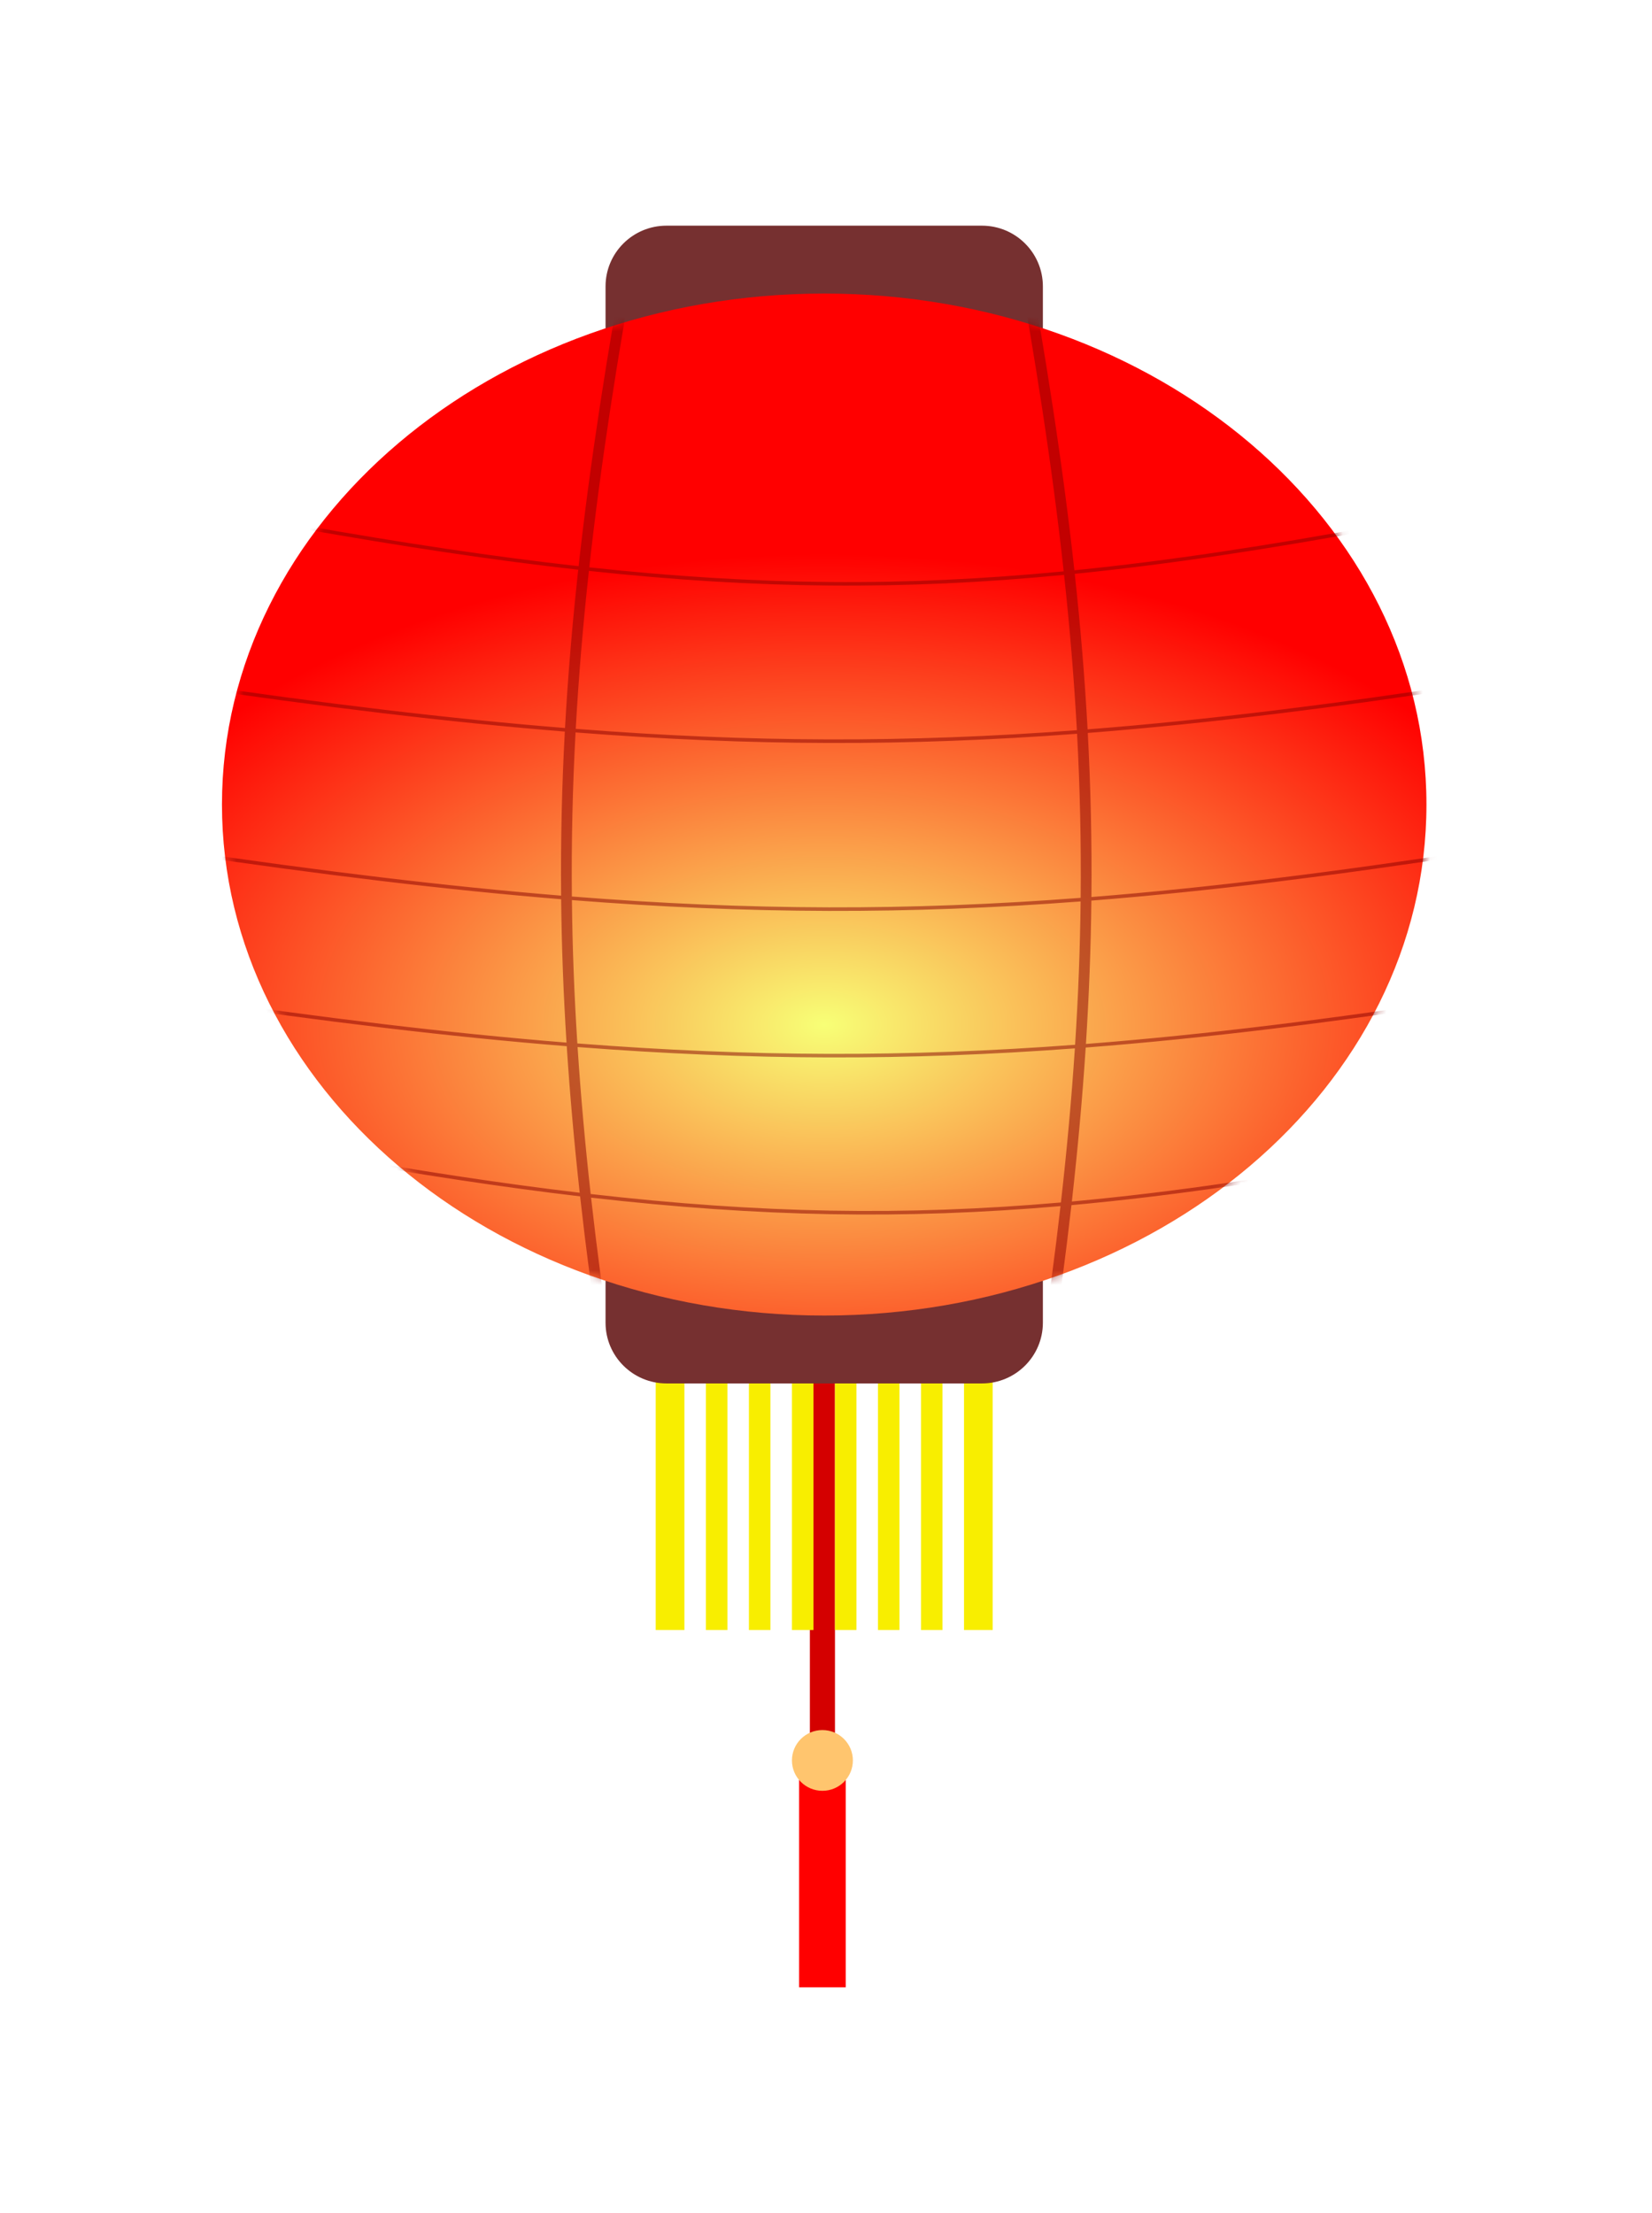 <svg width="227" height="304" viewBox="0 0 227 304" fill="none" xmlns="http://www.w3.org/2000/svg">
<g id="Group 6" filter="url(#filter0_d_1876_11479)">
<g id="Group 5">
<path id="Line 8 (Stroke)" fill-rule="evenodd" clip-rule="evenodd" d="M111.284 239.621V164.026H114.732V239.621H111.284Z" fill="#D40000"/>
<path id="Line 9 (Stroke)" fill-rule="evenodd" clip-rule="evenodd" d="M109.805 273V242.075H116.209V273H109.805Z" fill="#FF0000"/>
<path id="Ellipse 3" d="M117.194 241.83C117.194 244.134 115.32 246.002 113.007 246.002C110.695 246.002 108.82 244.134 108.82 241.83C108.82 239.525 110.695 237.657 113.007 237.657C115.32 237.657 117.194 239.525 117.194 241.83Z" fill="#FFC56E"/>
</g>
<path id="Subtract" fill-rule="evenodd" clip-rule="evenodd" d="M96.998 223.913H99.953L99.953 183.661H96.998L96.998 223.913ZM94.042 183.661H90.102V223.913H94.042L94.042 183.661ZM102.909 183.661L102.909 223.913H105.864L105.864 183.661H102.909ZM108.82 183.661L108.82 223.913H111.775L111.775 183.661H108.82ZM114.731 183.661L114.731 223.913H117.686L117.686 183.661H114.731ZM120.642 183.661L120.642 223.913H123.597L123.597 183.661H120.642ZM126.553 183.661L126.553 223.913H129.508L129.508 183.661H126.553ZM132.464 183.661L132.464 223.913H136.404V183.661H132.464Z" fill="#F8EE00"/>
<path id="Rectangle 5" d="M83.207 39.345C83.207 34.736 86.956 31 91.581 31H134.928C139.553 31 143.302 34.736 143.302 39.345V181.698C143.302 186.307 139.553 190.043 134.928 190.043H91.581C86.956 190.043 83.207 186.307 83.207 181.698V39.345Z" fill="#763030"/>
<path id="Ellipse 2" d="M196.007 110.521C196.007 149.289 158.957 180.716 113.254 180.716C67.55 180.716 30.5 149.289 30.5 110.521C30.5 71.754 67.55 40.327 113.254 40.327C158.957 40.327 196.007 71.754 196.007 110.521Z" fill="url(#paint0_radial_1876_11479)"/>
<mask id="mask0_1876_11479" style="mask-type:alpha" maskUnits="userSpaceOnUse" x="30" y="40" width="167" height="141">
<path id="Ellipse 3_2" d="M196.5 110.521C196.5 149.289 159.45 180.716 113.746 180.716C68.042 180.716 30.992 149.289 30.992 110.521C30.992 71.754 68.042 40.327 113.746 40.327C159.45 40.327 196.5 71.754 196.5 110.521Z" fill="url(#paint1_linear_1876_11479)"/>
</mask>
<g mask="url(#mask0_1876_11479)">
<g id="Union" style="mix-blend-mode:multiply">
<path fill-rule="evenodd" clip-rule="evenodd" d="M140.617 31.982C143.724 48.908 146.065 64.04 147.63 78.34C160.528 77.043 174.165 74.967 189.596 72.124L189.685 72.607C174.243 75.452 160.594 77.529 147.683 78.828C148.474 86.121 149.062 93.2 149.446 100.193C165.84 98.916 183.15 96.754 202.903 93.722L202.978 94.207C183.208 97.242 165.883 99.405 149.472 100.683C149.877 108.239 150.044 115.698 149.971 123.223C166.21 121.94 183.361 119.793 202.903 116.793L202.978 117.278C183.406 120.282 166.23 122.433 149.966 123.716C149.895 130.194 149.645 136.724 149.217 143.408C165.679 142.132 183.058 139.965 202.903 136.918L202.978 137.403C183.093 140.456 165.681 142.627 149.185 143.902C148.738 150.75 148.104 157.763 147.282 165.051C161.157 163.787 175.797 161.605 192.551 158.518L192.641 159.001C175.831 162.097 161.145 164.285 147.226 165.549C145.678 179.144 143.478 193.701 140.618 209.937L139.162 209.683C141.997 193.593 144.182 179.16 145.724 165.682C124.19 167.541 104.385 167.172 81.219 164.521C82.767 178.331 84.995 193.131 87.912 209.683L86.456 209.937C83.511 193.222 81.266 178.285 79.713 164.346C68.832 163.063 57.196 161.283 44.286 159.001L44.372 158.518C57.228 160.791 68.819 162.565 79.657 163.846C78.892 156.923 78.299 150.244 77.876 143.715C61.748 142.425 44.418 140.325 24.59 137.404L24.662 136.918C44.451 139.834 61.748 141.931 77.844 143.22C77.42 136.536 77.174 130.007 77.106 123.527C61.196 122.232 44.103 120.153 24.59 117.278L24.662 116.792C44.146 119.663 61.215 121.74 77.101 123.034C77.032 115.511 77.203 108.053 77.612 100.497C61.559 99.205 44.31 97.112 24.59 94.207L24.662 93.721C44.366 96.625 61.6 98.716 77.638 100.007C78.033 92.893 78.638 85.69 79.452 78.262C67.8 76.962 55.312 75.079 41.331 72.607L41.417 72.124C55.388 74.594 67.865 76.475 79.506 77.774C81.07 63.64 83.391 48.685 86.457 31.982L87.91 32.247C84.85 48.917 82.535 63.837 80.974 77.936C104.189 80.443 124.147 80.608 146.16 78.485C144.599 64.225 142.263 49.134 139.163 32.247L140.617 31.982ZM80.921 78.423C80.108 85.836 79.505 93.025 79.112 100.123C103.24 101.999 124.726 102.048 147.972 100.306C147.589 93.323 147.002 86.255 146.213 78.973C124.163 81.1 104.171 80.935 80.921 78.423ZM79.085 100.613C78.677 108.17 78.508 115.628 78.579 123.153C103.104 125.084 124.876 125.132 148.492 123.337C148.568 115.811 148.403 108.352 147.999 100.796C124.735 102.539 103.23 102.49 79.085 100.613ZM78.585 123.645C78.655 130.123 78.904 136.652 79.332 143.337C103.287 145.19 124.648 145.239 147.729 143.521C148.161 136.835 148.413 130.307 148.487 123.83C124.875 125.622 103.103 125.574 78.585 123.645ZM79.365 143.832C79.792 150.378 80.391 157.075 81.163 164.021C104.379 166.683 124.207 167.053 145.78 165.184C146.608 157.887 147.246 150.868 147.697 144.015C124.639 145.728 103.292 145.68 79.365 143.832Z" fill="#860000" fill-opacity="0.5"/>
</g>
</g>
</g>
<defs>
<filter id="filter0_d_1876_11479" x="0.4" y="0.9" width="226.2" height="302.2" filterUnits="userSpaceOnUse" color-interpolation-filters="sRGB">
<feFlood flood-opacity="0" result="BackgroundImageFix"/>
<feColorMatrix in="SourceAlpha" type="matrix" values="0 0 0 0 0 0 0 0 0 0 0 0 0 0 0 0 0 0 127 0" result="hardAlpha"/>
<feOffset/>
<feGaussianBlur stdDeviation="15.05"/>
<feComposite in2="hardAlpha" operator="out"/>
<feColorMatrix type="matrix" values="0 0 0 0 1 0 0 0 0 0.961 0 0 0 0 0.747 0 0 0 1 0"/>
<feBlend mode="normal" in2="BackgroundImageFix" result="effect1_dropShadow_1876_11479"/>
<feBlend mode="normal" in="SourceGraphic" in2="effect1_dropShadow_1876_11479" result="shape"/>
</filter>
<radialGradient id="paint0_radial_1876_11479" cx="0" cy="0" r="1" gradientUnits="userSpaceOnUse" gradientTransform="translate(113.254 140.71) rotate(-90) scale(64.55 108.165)">
<stop stop-color="#F8FF76"/>
<stop offset="1" stop-color="#FF0000"/>
</radialGradient>
<linearGradient id="paint1_linear_1876_11479" x1="113.746" y1="180.716" x2="113.746" y2="83.278" gradientUnits="userSpaceOnUse">
<stop stop-color="#F2F6A6"/>
<stop offset="1" stop-color="#FF0000"/>
</linearGradient>
</defs>
</svg>
